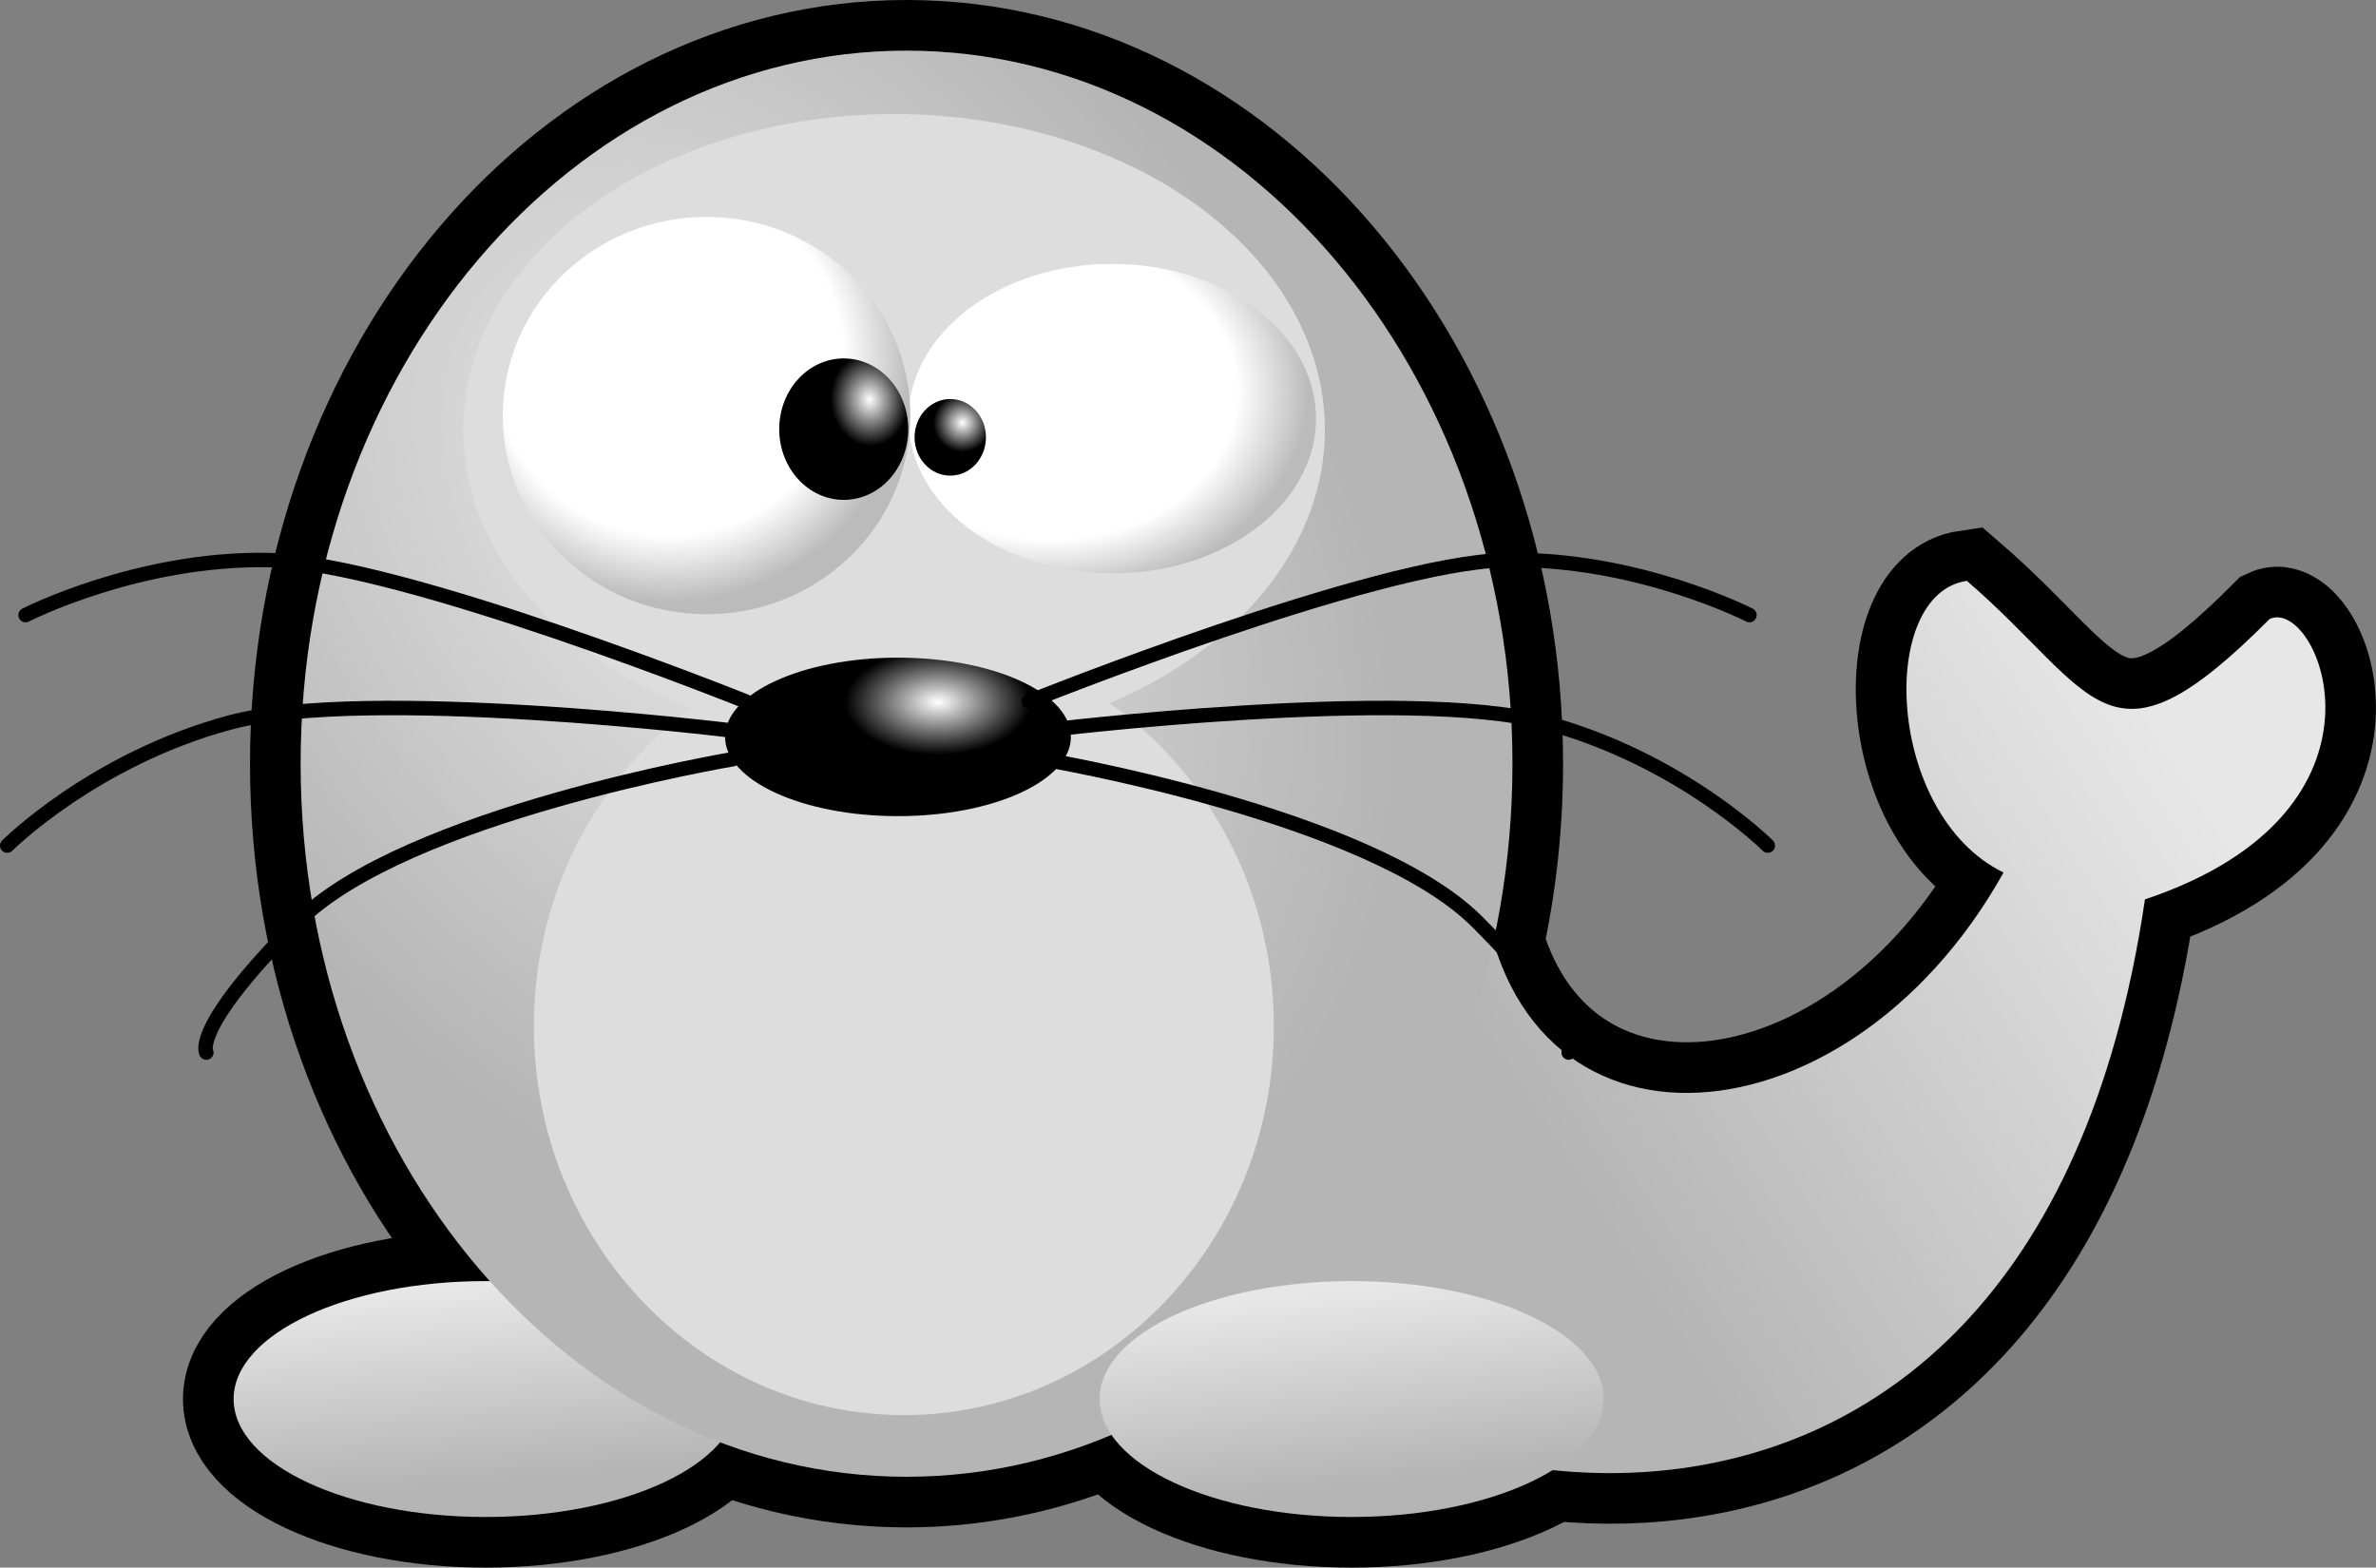 <?xml version="1.0" encoding="UTF-8" standalone="no"?>
<svg
   xmlns:dc="http://purl.org/dc/elements/1.1/"
   xmlns:cc="http://creativecommons.org/ns#"
   xmlns:rdf="http://www.w3.org/1999/02/22-rdf-syntax-ns#"
   xmlns:svg="http://www.w3.org/2000/svg"
   xmlns="http://www.w3.org/2000/svg"
   xmlns:xlink="http://www.w3.org/1999/xlink"
   xmlns:sodipodi="http://sodipodi.sourceforge.net/DTD/sodipodi-0.dtd"
   xmlns:inkscape="http://www.inkscape.org/namespaces/inkscape"
   inkscape:export-ydpi="600"
   inkscape:export-xdpi="600"
   inkscape:export-filename="C:\Documents and Settings\jmviglino\Mes documents\svg\tictac.png"
   version="1.0"
   sodipodi:docname="za-seal.svg"
   inkscape:output_extension="org.inkscape.output.svgz.inkscape"
   inkscape:version="1.0 (4035a4fb49, 2020-05-01)"
   sodipodi:version="0.32"
   id="svg5323"
   height="108.38"
   width="164.254">
  <rect width="100%" height="100%" fill="#808080" stroke="none"/>
  <defs
     id="defs5452">
    <linearGradient
       id="linearGradient4370">
      <stop
         id="stop4372"
         offset="0"
         style="stop-color:#e7e7e7;stop-opacity:1;" />
      <stop
         id="stop4374"
         offset="1"
         style="stop-color:#b5b5b5;stop-opacity:1;" />
    </linearGradient>
    <linearGradient
       id="linearGradient10371">
      <stop
         style="stop-color:#ffffff;stop-opacity:1;"
         offset="0"
         id="stop10373" />
      <stop
         id="stop10377"
         offset="0.725"
         style="stop-color:#ffffff;stop-opacity:1;" />
      <stop
         style="stop-color:#bbbbbb;stop-opacity:1;"
         offset="1"
         id="stop10375" />
    </linearGradient>
    <linearGradient
       id="linearGradient7396">
      <stop
         id="stop7398"
         offset="0"
         style="stop-color:#ffffff;stop-opacity:1;" />
      <stop
         id="stop7400"
         offset="1"
         style="stop-color:#000000;stop-opacity:1;" />
    </linearGradient>
    <radialGradient
       r="14.087"
       fy="52.919"
       fx="43.378"
       cy="52.919"
       cx="43.378"
       gradientTransform="matrix(-0.01,1.29,-1.276,-0.017,108.819,-9.048)"
       gradientUnits="userSpaceOnUse"
       id="radialGradient10449"
       xlink:href="#linearGradient10371"
       inkscape:collect="always" />
    <radialGradient
       r="14.087"
       fy="44.581"
       fx="42.645"
       cy="44.581"
       cx="42.645"
       gradientTransform="matrix(-0.028,1.186,-1.186,-0.028,96.722,-4.663)"
       gradientUnits="userSpaceOnUse"
       id="radialGradient10451"
       xlink:href="#linearGradient10371"
       inkscape:collect="always" />
    <radialGradient
       r="4.91"
       fy="48.883"
       fx="57.39"
       cy="48.883"
       cx="57.39"
       gradientTransform="matrix(0.548,-0.046,0.055,0.652,23.274,19.491)"
       gradientUnits="userSpaceOnUse"
       id="radialGradient10453"
       xlink:href="#linearGradient7396"
       inkscape:collect="always" />
    <radialGradient
       r="2.918"
       fy="50.816"
       fx="63.91"
       cy="50.816"
       cx="63.91"
       gradientTransform="matrix(0.69,0,0,0.69,19.836,15.713)"
       gradientUnits="userSpaceOnUse"
       id="radialGradient10455"
       xlink:href="#linearGradient7396"
       inkscape:collect="always" />
    <radialGradient
       r="226"
       fy="284.51"
       fx="291.274"
       cy="284.51"
       cx="291.274"
       gradientTransform="matrix(0.155,0.199,-0.141,0.11,43.998,-36.597)"
       gradientUnits="userSpaceOnUse"
       id="radialGradient4561"
       xlink:href="#linearGradient4370"
       inkscape:collect="always" />
    <linearGradient
       y2="631.921"
       x2="201.471"
       y1="559.195"
       x1="195.575"
       gradientTransform="matrix(0.185,0,0,0.185,-5.894,8.253)"
       gradientUnits="userSpaceOnUse"
       id="linearGradient4567"
       xlink:href="#linearGradient4370"
       inkscape:collect="always" />
    <linearGradient
       y2="633.887"
       x2="518.912"
       y1="562.144"
       x1="511.05"
       gradientTransform="matrix(0.185,0,0,0.185,-5.894,8.253)"
       gradientUnits="userSpaceOnUse"
       id="linearGradient4569"
       xlink:href="#linearGradient4370"
       inkscape:collect="always" />
    <radialGradient
       r="11.367"
       fy="70.201"
       fx="61.998"
       cy="70.201"
       cx="61.998"
       gradientTransform="matrix(0.513,0,0,0.292,31.193,52.023)"
       gradientUnits="userSpaceOnUse"
       id="radialGradient4597"
       xlink:href="#linearGradient7396"
       inkscape:collect="always" />
    <linearGradient
       gradientUnits="userSpaceOnUse"
       y2="119.865"
       x2="109.951"
       y1="65.342"
       x1="121.665"
       id="linearGradient947"
       xlink:href="#linearGradient4370"
       inkscape:collect="always" />
    <linearGradient
       gradientTransform="translate(1.587,1.689)"
       inkscape:collect="always"
       xlink:href="#linearGradient4370"
       id="linearGradient947-2"
       x1="146.199"
       y1="70.734"
       x2="103.346"
       y2="98.162"
       gradientUnits="userSpaceOnUse" />
  </defs>
  <sodipodi:namedview
     fit-margin-bottom="0"
     fit-margin-right="0"
     fit-margin-left="0"
     fit-margin-top="0"
     inkscape:document-rotation="0"
     inkscape:window-maximized="1"
     showgrid="false"
     inkscape:current-layer="layer1"
     inkscape:window-y="-8"
     inkscape:window-x="-8"
     inkscape:cy="72.644074"
     inkscape:cx="49.702993"
     inkscape:zoom="3.7091619"
     id="base"
     pagecolor="#ffffff"
     bordercolor="#666666"
     borderopacity="1.0"
     objecttolerance="10.0"
     gridtolerance="10.0"
     guidetolerance="10.0"
     inkscape:pageopacity="0.0"
     inkscape:pageshadow="2"
     inkscape:window-width="1920"
     inkscape:window-height="1017" />
  <g
     transform="translate(2.688,-21.042)"
     style="display:inline"
     inkscape:label="fond"
     id="layer4"
     inkscape:groupmode="layer" />
  <g
     transform="translate(1.101,-22.731)"
     style="display:inline"
     inkscape:label="Neo"
     id="layer1"
     inkscape:groupmode="layer">
    <path
       transform="translate(-1.101,5.649)"
       d="m 62.67,20.582 c -23.121,0 -41.887,22.087 -41.887,49.301 0,27.214 18.765,49.299 41.887,49.299 9.289,0 17.872,-3.57 24.82,-9.6 9.152,12.057 53.214,21.085 60.791,-30.318 18.344,-6.143 11.978,-20.959 8.617,-19.385 -11.268,11.324 -11.875,5.168 -20.928,-2.639 -6.193,0.897 -5.629,16.184 2.533,20.166 -10.017,17.943 -30.553,20.68 -35.266,4.781 0.86,-3.934 1.318,-8.057 1.318,-12.305 0,-27.214 -18.765,-49.301 -41.887,-49.301 z"
       style="display:inline;fill:#ffffff;fill-opacity:1;fill-rule:evenodd;stroke:#000000;stroke-width:7;stroke-linecap:butt;stroke-linejoin:miter;stroke-miterlimit:4;stroke-dasharray:none;stroke-opacity:1"
       id="path927-2" />
    <path
       style="display:inline;fill:none;fill-opacity:1;fill-rule:nonzero;stroke:#000000;stroke-width:7;stroke-linecap:round;stroke-miterlimit:4;stroke-dasharray:none;stroke-opacity:1"
       d="m 49.893,119.457 c 0,4.502 -7.805,8.155 -17.422,8.155 -9.617,0 -17.422,-3.653 -17.422,-8.155 0,-4.502 7.805,-8.155 17.422,-8.155 9.617,0 17.422,3.653 17.422,8.155 z"
       id="path4603" />
    <path
       id="ellipse2399"
       d="m 49.893,119.457 c 0,4.502 -7.805,8.155 -17.422,8.155 -9.617,0 -17.422,-3.653 -17.422,-8.155 0,-4.502 7.805,-8.155 17.422,-8.155 9.617,0 17.422,3.653 17.422,8.155 z"
       style="fill:url(#linearGradient4567);fill-opacity:1;fill-rule:nonzero;stroke:none" />
    <path
       style="display:inline;fill:none;fill-opacity:1;fill-rule:nonzero;stroke:#000000;stroke-width:7;stroke-linecap:round;stroke-miterlimit:4;stroke-dasharray:none;stroke-opacity:1"
       d="m 109.757,119.457 c 0,4.502 -7.805,8.155 -17.422,8.155 -9.617,0 -17.422,-3.653 -17.422,-8.155 0,-4.502 7.805,-8.155 17.422,-8.155 9.617,0 17.422,3.653 17.422,8.155 z"
       id="path4605" />
    <path
       style="display:inline;fill:url(#linearGradient947-2);fill-opacity:1;fill-rule:evenodd;stroke:none;stroke-width:1px;stroke-linecap:butt;stroke-linejoin:miter;stroke-opacity:1"
       d="m 101.213,82.351 c 1.309,21.787 25.146,20.489 36.191,0.704 -8.162,-3.982 -8.727,-19.269 -2.535,-20.166 9.053,7.806 9.659,13.963 20.928,2.639 3.361,-1.574 9.728,13.241 -8.616,19.384 -8.162,55.374 -58.693,40.623 -62.278,27.499 z"
       id="path927"
       sodipodi:nodetypes="ccccccc" />
    <path
       transform="translate(-1.101,5.649)"
       d="m 62.67,20.582 c -23.121,0 -41.887,22.087 -41.887,49.301 0,27.214 18.765,49.299 41.887,49.299 23.121,0 41.887,-22.085 41.887,-49.299 0,-27.214 -18.765,-49.301 -41.887,-49.301 z"
       style="fill:url(#radialGradient4561);fill-opacity:1;fill-rule:nonzero;stroke:none;stroke-width:3.5;stroke-miterlimit:4;stroke-dasharray:none;stroke-opacity:1"
       id="ellipse2349" />
    <ellipse
       transform="matrix(0.185,0,0,-0.185,-5.894,96.475)"
       id="ellipse2353"
       ry="118"
       rx="161"
       cy="238"
       cx="360"
       style="fill:#dddddd" />
    <path
       id="ellipse2363"
       d="m 86.961,93.686 c 0,14.839 -11.458,26.883 -25.577,26.883 -14.118,0 -25.577,-12.043 -25.577,-26.883 0,-14.839 11.458,-26.883 25.577,-26.883 14.118,0 25.577,12.043 25.577,26.883 z"
       style="fill:#dddddd;stroke-width:1.21" />
    <path
       id="ellipse2401"
       d="m 109.757,119.457 c 0,4.502 -7.805,8.155 -17.422,8.155 -9.617,0 -17.422,-3.653 -17.422,-8.155 0,-4.502 7.805,-8.155 17.422,-8.155 9.617,0 17.422,3.653 17.422,8.155 z"
       style="fill:url(#linearGradient4569);fill-opacity:1;fill-rule:nonzero;stroke:none" />
    <ellipse
       ry="4.981"
       rx="10.867"
       cy="74.709"
       cx="60.492"
       transform="matrix(1.1,0,0,1.1,-5.564,-8.502)"
       id="path4579"
       style="color:#000000;display:inline;overflow:visible;visibility:visible;opacity:1;fill:url(#radialGradient4597);fill-opacity:1;fill-rule:nonzero;stroke:none;stroke-width:1;stroke-linecap:butt;stroke-linejoin:round;stroke-miterlimit:4;stroke-dasharray:none;stroke-dashoffset:0;stroke-opacity:1;marker:none;marker-start:none;marker-mid:none;marker-end:none;enable-background:accumulate" />
    <g
       id="g4581"
       style="display:inline"
       transform="translate(0.485,-1.031)">
      <path
         style="fill:none;fill-rule:evenodd;stroke:#000000;stroke-width:1px;stroke-linecap:round;stroke-linejoin:miter;stroke-opacity:1"
         d="m 69.547,72.264 c 0,0 23.907,-9.599 32.963,-9.78 9.056,-0.181 16.843,3.803 16.843,3.803"
         id="path4583" />
      <path
         style="fill:none;fill-rule:evenodd;stroke:#000000;stroke-width:1px;stroke-linecap:round;stroke-linejoin:miter;stroke-opacity:1"
         d="m 70.634,74.256 c 0,0 25.175,-3.079 34.593,-0.543 9.418,2.536 15.395,8.512 15.395,8.512"
         id="path4585" />
      <path
         style="fill:none;fill-rule:evenodd;stroke:#000000;stroke-width:1px;stroke-linecap:round;stroke-linejoin:miter;stroke-opacity:1"
         d="m 70.453,76.248 c 0,0 22.639,3.803 30.065,11.229 7.426,7.426 6.339,9.056 6.339,9.056"
         id="path4587" />
    </g>
    <g
       transform="matrix(-1,0,0,1,120.02,-1.031)"
       id="g4589"
       style="display:inline">
      <path
         style="fill:none;fill-rule:evenodd;stroke:#000000;stroke-width:1px;stroke-linecap:round;stroke-linejoin:miter;stroke-opacity:1"
         d="m 69.547,72.264 c 0,0 23.907,-9.599 32.963,-9.78 9.056,-0.181 16.843,3.803 16.843,3.803"
         id="path4591" />
      <path
         style="fill:none;fill-rule:evenodd;stroke:#000000;stroke-width:1px;stroke-linecap:round;stroke-linejoin:miter;stroke-opacity:1"
         d="m 70.634,74.256 c 0,0 25.175,-3.079 34.593,-0.543 9.418,2.536 15.395,8.512 15.395,8.512"
         id="path4593" />
      <path
         style="fill:none;fill-rule:evenodd;stroke:#000000;stroke-width:1px;stroke-linecap:round;stroke-linejoin:miter;stroke-opacity:1"
         d="m 70.453,76.248 c 0,0 22.639,3.803 30.065,11.229 7.426,7.426 6.339,9.056 6.339,9.056"
         id="path4595" />
    </g>
  </g>
  <g
     transform="translate(2.688,-21.042)"
     style="display:inline"
     inkscape:label="yeux"
     id="layer2"
     inkscape:groupmode="layer">
    <ellipse
       ry="13.735"
       rx="14.087"
       cy="48.482"
       cx="45.271"
       transform="matrix(1,0,0,0.779,28.932,12.22)"
       id="path9390"
       style="display:inline;fill:url(#radialGradient10449);fill-opacity:1;fill-rule:nonzero;stroke:none;stroke-width:0;stroke-linejoin:miter;stroke-miterlimit:4;stroke-dasharray:none;stroke-dashoffset:0;stroke-opacity:1" />
    <ellipse
       ry="13.735"
       rx="14.087"
       cy="48.482"
       cx="45.271"
       transform="translate(0.885,1.292)"
       id="path9386"
       style="fill:url(#radialGradient10451);fill-opacity:1;fill-rule:nonzero;stroke:none;stroke-width:0;stroke-linejoin:miter;stroke-miterlimit:4;stroke-dasharray:none;stroke-dashoffset:0;stroke-opacity:1" />
    <ellipse
       ry="4.89"
       rx="4.46"
       cy="50.757"
       cx="55.624"
       transform="translate(0.016,-0.045)"
       id="path8393"
       style="fill:url(#radialGradient10453);fill-opacity:1;fill-rule:nonzero;stroke:#000000;stroke-width:0;stroke-linejoin:miter;stroke-miterlimit:4;stroke-dasharray:none;stroke-dashoffset:0;stroke-opacity:1" />
    <ellipse
       ry="2.649"
       rx="2.468"
       cy="51.776"
       cx="63.095"
       transform="translate(-0.091,-0.498)"
       id="path8395"
       style="fill:url(#radialGradient10455);fill-opacity:1;fill-rule:nonzero;stroke:#000000;stroke-width:0;stroke-linejoin:miter;stroke-miterlimit:4;stroke-dasharray:none;stroke-dashoffset:0;stroke-opacity:1" />
  </g>
</svg>
